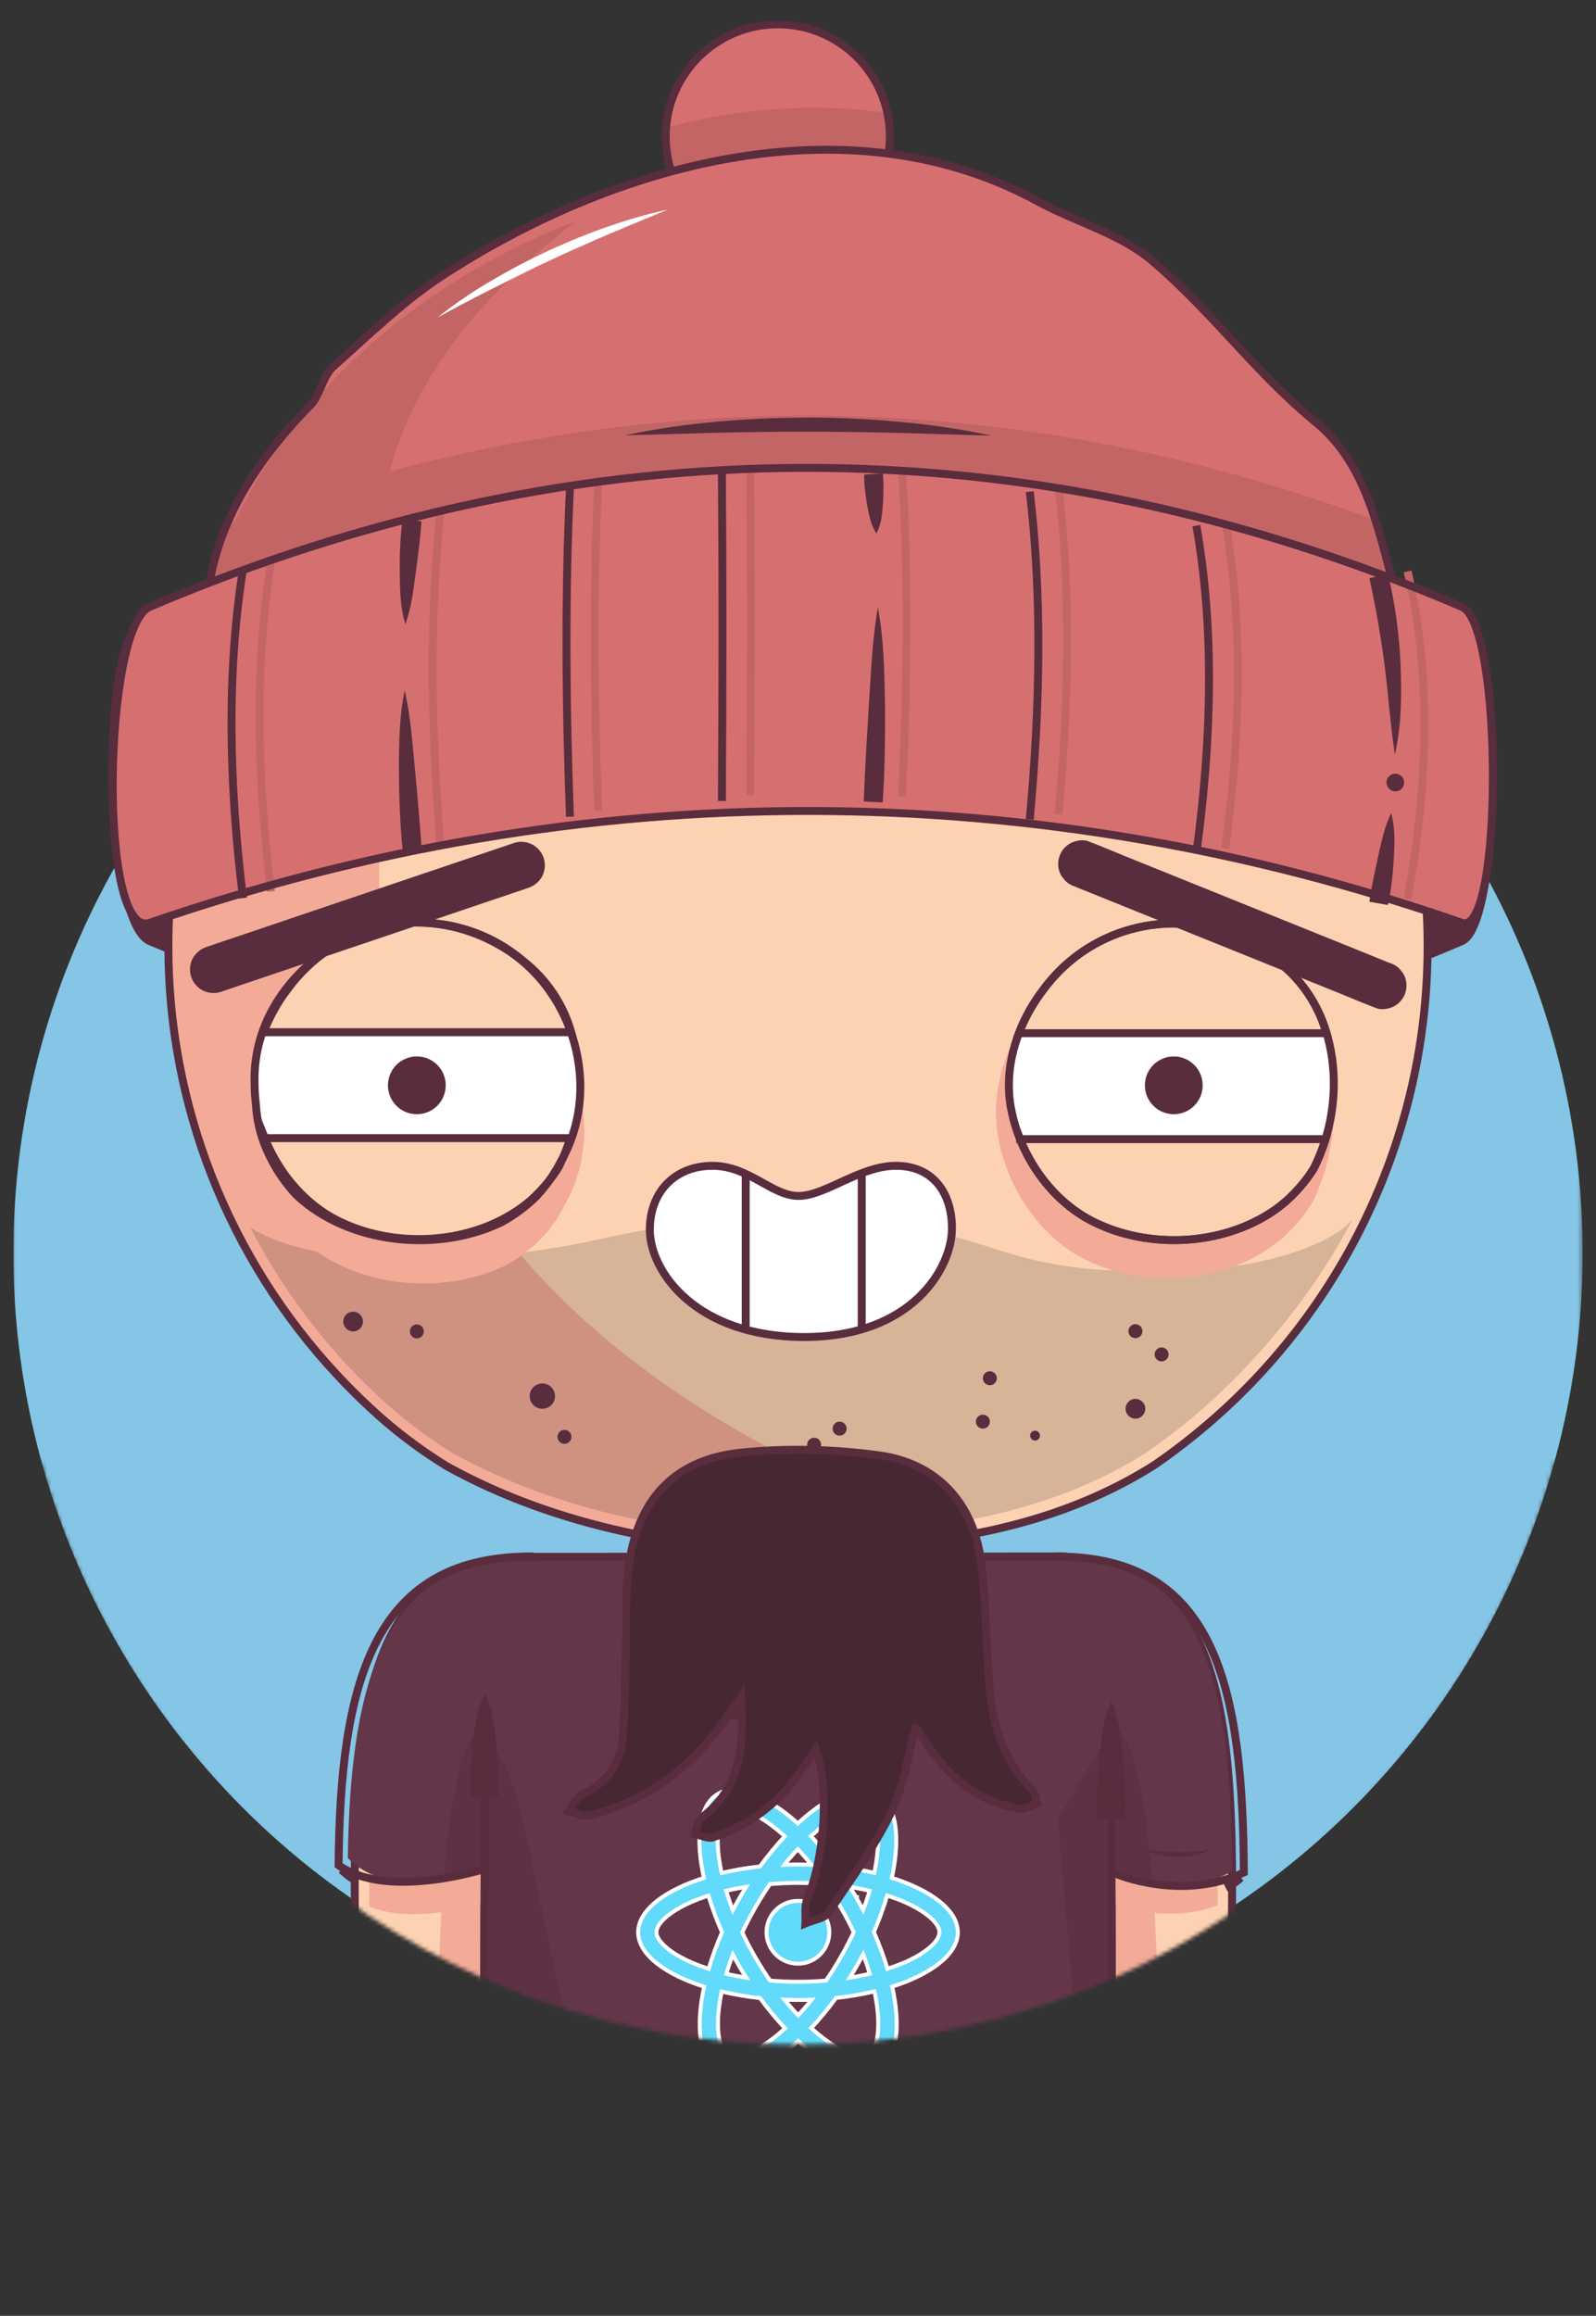 <?xml version="1.0" encoding="utf-8"?>
<!-- Generator: Adobe Illustrator 16.0.3, SVG Export Plug-In . SVG Version: 6.00 Build 0)  -->
<!DOCTYPE svg PUBLIC "-//W3C//DTD SVG 1.1//EN" "http://www.w3.org/Graphics/SVG/1.1/DTD/svg11.dtd">
<svg version="1.1" id="Capa_1" xmlns="http://www.w3.org/2000/svg" xmlns:xlink="http://www.w3.org/1999/xlink" x="0px" y="0px"
	 width="402.52px" height="583.938px" viewBox="96.381 185.427 402.52 583.938"
	 enable-background="new 96.381 185.427 402.52 583.938" xml:space="preserve">
<rect x="96.381" y="185.427" width="402.52" height="583.938" fill="#333333" stroke="none"/>
<g>
	<defs>
		<filter id="Adobe_OpacityMaskFilter" filterUnits="userSpaceOnUse" x="99.744" y="190.56" width="395.792" height="573.672">
			<feColorMatrix  type="matrix" values="1 0 0 0 0  0 1 0 0 0  0 0 1 0 0  0 0 0 1 0"/>
		</filter>
	</defs>
	<mask maskUnits="userSpaceOnUse" x="99.744" y="190.56" width="395.792" height="573.672" id="mask">
		<path fill="#FFFFFF" filter="url(#Adobe_OpacityMaskFilter)" d="M595.28,126.281H0v427.595h106.674
			c22.847,84.756,99.68,147.094,190.966,147.094s168.119-62.338,190.966-147.094H595.28V126.281z"/>
	</mask>
	<g mask="url(#mask)">
		<circle fill="#85C5E5" cx="297.64" cy="501.404" r="197.897"/>
		<g transform="scale(1)">
			<path fill="#592D3D" stroke="#592D3D" stroke-width="2" stroke-miterlimit="10" d="M134.147,422.73
				c109.186,46.402,220.932,47.064,330.939,0c10.436-4.464,10.376-83.261,0-79.653c-107.43,37.401-221.045,37.8-330.939,0
				C121.074,338.558,122.348,417.689,134.147,422.73z"/>
		</g>
		<path fill="#FDD2B2" d="M363.12,577.933c54.028,0,42.86,68.004,43.379,143.629H363.12V577.933z"/>
		<path fill="#F3AB98" d="M376.657,621.478l-13.537,22.697l6.774,77.387h18.906C389.259,614.25,376.657,621.478,376.657,621.478z"/>
		<path fill="#FDD2B2" d="M138.849,423.921c0-87.697,71.095-158.791,158.791-158.791s158.791,71.094,158.791,158.791
			c0.046,47.857-21.537,93.172-58.725,123.295c-3.258,2.65-6.619,5.168-10.084,7.555c-35.812,22.732-81.054,22.732-121.896,19.096
			c-3.964-0.596-7.917-1.346-11.84-2.209c-15.674-3.453-30.848-8.779-44.866-16.549c-3.465-2.135-6.824-4.439-10.078-6.916
			c-3.271-2.49-6.41-5.15-9.405-7.965c-2.834-2.631-5.57-5.365-8.209-8.203C153.98,502.675,138.796,464.037,138.849,423.921z"/>
		<path fill="#F3AB98" d="M160.493,503.974c0.417,0.715,0.827,1.43,1.256,2.131c0.256,0.43,0.524,0.846,0.792,1.275
			c0.393,0.637,0.786,1.273,1.19,1.898c0.286,0.453,0.596,0.893,0.869,1.334c0.393,0.594,0.786,1.189,1.19,1.785
			c0.304,0.453,0.596,0.904,0.929,1.357c0.393,0.596,0.786,1.143,1.19,1.715c0.321,0.457,0.655,0.91,0.982,1.369
			c0.327,0.457,0.798,1.102,1.19,1.648c0.394,0.547,0.685,0.91,1.03,1.363c0.345,0.453,0.815,1.072,1.232,1.607
			c0.416,0.535,0.708,0.898,1.065,1.346c0.356,0.445,0.839,1.047,1.262,1.564s0.732,0.887,1.102,1.328
			c0.369,0.439,0.856,1.023,1.291,1.529s0.757,0.875,1.138,1.311l1.321,1.488c0.387,0.434,0.779,0.857,1.19,1.285
			c0.512,0.559,1.03,1.113,1.548,1.66l0.721,0.762c0.768,0.799,1.541,1.596,2.327,2.383l0.154,0.16
			c0.769,0.762,1.548,1.518,2.328,2.268l0.94,0.893c0.565,0.531,1.131,1.061,1.702,1.584l0.69,0.631
			c0.596,0.561,1.244,1.107,1.869,1.654c1.945,1.695,3.93,3.32,5.953,4.877c3.25,2.475,6.609,4.781,10.078,6.916
			c14.019,7.738,29.169,13.096,44.866,16.549c3.923,0.863,7.876,1.607,11.84,2.209c25.062,2.232,51.79,3.084,76.958-1.834
			c-40.021-11.781-232.213-80.988-111.246-292.467l0,0c-1.619,0.744-3.214,1.512-4.798,2.31l-0.351,0.173
			c-0.727,0.363-1.453,0.738-2.173,1.119l-0.596,0.316c-2.238,1.19-4.452,2.423-6.625,3.708l-0.536,0.315
			c-0.69,0.411-1.375,0.828-2.06,1.25l-0.518,0.322c-2.128,1.329-4.221,2.705-6.28,4.125l-0.644,0.447
			c-0.648,0.452-1.285,0.905-1.923,1.363l-0.393,0.28c-1.298,0.949-2.579,1.909-3.846,2.881l-0.369,0.286
			c-0.595,0.464-1.19,0.94-1.785,1.423l-0.696,0.56c-0.596,0.482-1.191,0.964-1.786,1.458l0,0c-1.256,1.042-2.494,2.113-3.715,3.197
			l-0.679,0.595l-1.601,1.458l-0.774,0.702c-1.698,1.587-3.359,3.208-4.982,4.863l-0.821,0.839c-0.471,0.488-0.94,0.977-1.405,1.471
			c-0.273,0.292-0.548,0.595-0.815,0.881c-0.817,0.873-1.623,1.758-2.417,2.655c-0.268,0.304-0.541,0.595-0.81,0.917
			c-0.423,0.482-0.839,0.97-1.256,1.458l-0.898,1.065c-0.405,0.482-0.81,0.964-1.191,1.453c-0.321,0.393-0.643,0.792-0.958,1.19
			c-0.637,0.792-1.262,1.583-1.881,2.381c-0.321,0.417-0.643,0.833-0.959,1.256c-0.315,0.422-0.714,0.946-1.065,1.429
			c-0.351,0.482-0.637,0.863-0.946,1.297s-0.673,0.923-1,1.387c-0.563,0.793-1.119,1.597-1.667,2.411
			c-0.297,0.435-0.595,0.881-0.887,1.322s-0.654,0.988-0.977,1.488l-0.887,1.375l-1,1.613c-0.256,0.411-0.512,0.821-0.762,1.232
			c-0.53,0.869-1.042,1.744-1.554,2.62l-0.727,1.286c-0.321,0.565-0.643,1.137-0.958,1.708c-0.238,0.435-0.477,0.869-0.709,1.304
			c-0.381,0.708-0.756,1.422-1.131,2.137l-0.714,1.393c-0.381,0.762-0.763,1.518-1.138,2.286c-0.196,0.411-0.398,0.827-0.595,1.244
			c-0.31,0.648-0.596,1.304-0.911,1.958c-0.185,0.393-0.363,0.786-0.541,1.19c-0.441,0.98-0.871,1.972-1.292,2.976
			c-0.131,0.31-0.256,0.625-0.387,0.935c-0.316,0.756-0.626,1.512-0.929,2.274c-0.161,0.398-0.315,0.797-0.471,1.19
			c-0.298,0.75-0.596,1.506-0.863,2.262c-0.125,0.327-0.25,0.655-0.369,0.982c-0.373,1.044-0.74,2.087-1.101,3.131l-0.334,1.012
			c-0.262,0.794-0.518,1.587-0.768,2.381l-0.357,1.137c-0.279,0.917-0.554,1.833-0.815,2.756c-0.06,0.196-0.119,0.393-0.173,0.595
			c-0.31,1.095-0.607,2.195-0.893,3.298c-0.096,0.352-0.179,0.708-0.268,1.06c-0.209,0.828-0.411,1.655-0.596,2.488l-0.25,1.042
			c-0.256,1.131-0.506,2.262-0.738,3.399l-0.089,0.458c-0.203,1.012-0.401,2.024-0.596,3.036c-0.065,0.363-0.125,0.72-0.19,1.083
			c-0.154,0.887-0.304,1.786-0.44,2.679c-0.048,0.304-0.102,0.595-0.143,0.905c-0.179,1.161-0.34,2.328-0.494,3.5l-0.09,0.774
			c-0.119,0.946-0.226,1.899-0.327,2.851c-0.036,0.357-0.077,0.714-0.113,1.078c-0.095,1-0.185,2.006-0.268,3.012
			c0,0.208-0.036,0.411-0.048,0.595c-0.087,1.19-0.164,2.391-0.232,3.602c0,0.315,0,0.637-0.041,0.952
			c-0.04,0.937-0.075,1.871-0.107,2.804c0,0.352,0,0.703,0,1.054c0,1.22-0.048,2.446-0.048,3.673c0,0,0,0.041,0,0.061
			c0,1.32,0,2.631,0.048,3.939c0,0.453,0.036,0.904,0.048,1.357c0.029,0.875,0.06,1.75,0.101,2.625c0,0.529,0.065,1.055,0.096,1.584
			c0.048,0.791,0.089,1.584,0.148,2.381c0.042,0.596,0.096,1.125,0.144,1.686c0.065,0.75,0.125,1.5,0.202,2.244
			c0.054,0.594,0.125,1.154,0.185,1.732c0.083,0.719,0.16,1.445,0.25,2.166c0.071,0.596,0.154,1.191,0.232,1.756
			c0.095,0.703,0.19,1.41,0.297,2.113c0.09,0.596,0.185,1.191,0.28,1.785c0.107,0.691,0.22,1.389,0.339,2.078
			c0.107,0.596,0.215,1.191,0.328,1.785c0.125,0.686,0.256,1.369,0.387,2.049c0.131,0.678,0.244,1.191,0.369,1.785
			c0.143,0.68,0.285,1.352,0.44,2.025c0.154,0.672,0.262,1.189,0.404,1.744c0.155,0.672,0.322,1.338,0.488,2
			c0.167,0.66,0.292,1.16,0.44,1.732c0.179,0.666,0.357,1.326,0.542,1.988c0.154,0.594,0.315,1.143,0.482,1.707
			c0.19,0.662,0.387,1.316,0.595,1.971c0.209,0.654,0.346,1.125,0.524,1.691c0.179,0.564,0.416,1.303,0.631,1.951
			c0.214,0.65,0.369,1.113,0.56,1.668c0.227,0.648,0.452,1.297,0.685,1.945c0.196,0.543,0.387,1.09,0.595,1.633l0.738,1.945
			c0.209,0.529,0.411,1.066,0.596,1.596c0.262,0.648,0.529,1.303,0.798,1.953c0.214,0.512,0.422,1.029,0.643,1.541
			c0.28,0.666,0.596,1.322,0.863,1.982c0.22,0.488,0.435,0.982,0.654,1.471c0.31,0.689,0.638,1.369,0.953,2.047l0.643,1.369
			c0.363,0.75,0.738,1.488,1.113,2.232c0.19,0.375,0.369,0.756,0.565,1.131c1.143,2.227,2.334,4.424,3.571,6.59
			C160.059,503.248,160.28,503.611,160.493,503.974z"/>
		<path fill="none" stroke="#592D3D" stroke-width="2" stroke-miterlimit="10" d="M138.849,423.921
			c0-87.697,71.095-158.791,158.791-158.791s158.791,71.094,158.791,158.791c0.046,47.857-21.537,93.172-58.725,123.295
			c-3.258,2.65-6.619,5.168-10.084,7.555c-35.812,22.732-81.054,22.732-121.896,19.096c-3.964-0.596-7.917-1.346-11.84-2.209
			c-15.674-3.453-30.848-8.779-44.866-16.549c-3.465-2.135-6.824-4.439-10.078-6.916c-3.271-2.49-6.41-5.15-9.405-7.965
			c-2.834-2.631-5.57-5.365-8.209-8.203C153.98,502.675,138.796,464.037,138.849,423.921z"/>
		<path fill="#FDD2B2" d="M229.85,577.933c-54.034,0-42.86,68.004-43.378,143.629h43.378V577.933z"/>
		<path fill="#F3AB98" d="M218.605,621.478l13.555,22.697l-6.78,77.387H206.49C206.009,614.25,218.605,621.478,218.605,621.478z"/>
		<path fill="#FDD2B2" d="M368.758,763.232H226.522c-4.363-0.004-7.899-3.543-7.899-7.906V585.837c0-4.363,3.536-7.902,7.899-7.904
			h138.837c7.793,0,11.311,4.559,11.311,11.834v165.535c0.014,4.365-3.516,7.916-7.881,7.93
			C368.778,763.232,368.768,763.232,368.758,763.232z"/>
		<path fill="#F3AB98" d="M374.461,582.634c-0.594-0.729-1.096-1.529-1.494-2.381c-1.43-1.119-3.131-1.84-4.93-2.09
			c-0.886-0.137-1.781-0.203-2.679-0.201H226.522c-4.352,0.004-7.883,3.523-7.899,7.875c17.264,6.203,49.581,9.668,79.018,9.668
			C335.178,595.505,359.776,589.939,374.461,582.634z"/>
		<path fill="none" stroke="#592D3D" stroke-width="2" stroke-linecap="square" stroke-miterlimit="10" d="M363.12,577.933
			c54.028,0,42.86,68.004,43.379,143.629h-29.842"/>
		<path fill="none" stroke="#592D3D" stroke-width="2" stroke-linecap="square" stroke-miterlimit="10" d="M229.85,577.933
			c-54.034,0-42.86,68.004-43.378,143.629h29.806"/>
		<path fill="none" stroke="#592D3D" stroke-width="2" stroke-miterlimit="10" d="M226.522,577.992l138.837-0.059"/>
		<path fill="#F3AB98" d="M226.522,763.232h69.422c-64.975,0-60.069-137.617-77.321-137.617v129.688
			c-0.013,4.365,3.516,7.916,7.882,7.93C226.51,763.232,226.516,763.232,226.522,763.232z"/>
		<path fill="#592D3D" d="M215.051,638.728c-0.113-2.184-0.065-4.369,0.029-6.547c0.096-2.18,0.28-4.377,0.513-6.549
			c0.119-1.096,0.237-2.186,0.387-3.279c0.148-1.096,0.292-2.186,0.506-3.281c0.422-2.266,1.141-4.469,2.137-6.547
			c0.997,2.078,1.715,4.281,2.138,6.547c0.214,1.096,0.369,2.186,0.506,3.281c0.137,1.094,0.268,2.184,0.387,3.279
			c0.227,2.184,0.405,4.369,0.506,6.549c0.102,2.178,0.149,4.369,0.036,6.547H215.051z"/>
		<path fill="none" stroke="#592D3D" stroke-width="2" stroke-miterlimit="10" d="M376.657,644.175v4.762
			c0.154,20.24,0.154,41.074,0,61.166c0,1.707,0,3.404,0,5.078v40.127c0.01,4.365-3.521,7.914-7.888,7.924c-0.004,0-0.008,0-0.012,0
			H226.522c-4.363-0.004-7.899-3.543-7.899-7.906v-34.645c0-1.494,0-3.02,0-4.555c-0.148-20.758-0.148-41.592,0-62.684v-14.715"/>
		<path fill="#592D3D" d="M373.086,644.175c-0.113-2.482-0.06-4.971,0.035-7.459c0.096-2.488,0.28-4.971,0.506-7.459
			c0.119-1.244,0.244-2.488,0.387-3.732c0.144-1.244,0.292-2.482,0.507-3.727c0.414-2.563,1.132-5.066,2.137-7.459
			c1.005,2.393,1.723,4.896,2.137,7.459c0.215,1.244,0.369,2.488,0.506,3.727c0.138,1.238,0.269,2.488,0.388,3.732
			c0.226,2.488,0.41,4.971,0.506,7.459c0.095,2.488,0.148,4.977,0.035,7.459H373.086z"/>
		<path fill="#592D3D" d="M339.714,627.775c0.131-5.625,7.274-8.006,10.847-4.434c2.44,2.49,2.399,6.49-0.093,8.932
			s-6.491,2.398-8.933-0.092C340.365,631.013,339.709,629.427,339.714,627.775z"/>
		<path fill="#592D3D" d="M242.94,627.597c-0.125-4.852,5.232-7.232,8.805-5.447c4.762,1.785,4.762,8.334,0,11.311
			c-2.382,1.189-4.763,0-6.995-1.477C243.587,630.82,242.936,629.242,242.94,627.597z"/>
		<path fill="#F3AB98" d="M297.64,621.417c0.426,1.123,0.726,2.289,0.893,3.477c0.178,1.15,0.275,2.313,0.292,3.477l0.179,6.959
			c0.054,2.314,0.125,4.637,0.148,6.959l0.102,6.947c0.137,9.268,0.131,18.549,0.167,27.822c0.035,9.275,0.106,18.549,0,27.824
			c-0.054,4.637-0.179,9.273-0.315,13.912c-0.06,2.314-0.173,4.637-0.399,6.951c-0.202,2.34-0.555,4.664-1.054,6.959
			c-0.499-2.295-0.851-4.619-1.053-6.959c-0.227-2.314-0.34-4.637-0.399-6.951c-0.137-4.639-0.262-9.275-0.315-13.912
			c-0.119-9.275,0-18.549,0-27.824c0-9.273,0-18.543,0.107-27.816l0.101-6.965l0.197-6.953l0.196-6.953
			c0.021-1.164,0.121-2.326,0.297-3.477C296.939,623.707,297.227,622.541,297.64,621.417z"/>
		<path fill="#F3AB98" d="M253.125,651.914c0.883-0.42,1.817-0.719,2.78-0.893c0.919-0.172,1.851-0.271,2.785-0.297l5.566-0.197
			l11.132-0.244c7.417-0.113,14.828-0.143,22.251-0.16s14.841-0.096,22.258,0c3.708,0.053,7.417,0.178,11.132,0.314
			c1.851,0.066,3.708,0.18,5.56,0.398c1.88,0.209,3.741,0.564,5.565,1.061c-1.823,0.5-3.685,0.852-5.565,1.053
			c-1.852,0.227-3.709,0.34-5.56,0.4c-3.715,0.137-7.424,0.256-11.132,0.309c-7.417,0.113-14.835,0-22.258,0s-14.84,0-22.264-0.09
			c-3.708-0.035-7.417-0.154-11.119-0.297l-5.566-0.203c-0.933-0.023-1.862-0.123-2.779-0.297
			C254.948,652.611,254.012,652.322,253.125,651.914z"/>
		<path fill="#F3AB98" d="M263.358,670.593c0.703-0.334,1.454-0.559,2.227-0.66c0.714-0.102,1.436-0.131,2.155-0.09
			c1.423,0.061,2.845,0.096,4.268,0.125c2.846,0.066,5.691,0.09,8.536,0.102c5.733,0,11.364,0.047,17.121-0.125
			c5.756-0.172,11.465-0.256,17.191-0.232c2.863,0,5.727,0.078,8.584,0.143c1.438,0.02,2.875,0.113,4.304,0.281
			c1.469,0.162,2.918,0.467,4.327,0.91c-1.376,0.541-2.805,0.939-4.262,1.189c-1.419,0.256-2.853,0.428-4.292,0.514
			c-2.869,0.207-5.738,0.387-8.602,0.486c-5.739,0.215-11.472,0.191-17.191,0.27c-2.863,0-5.721,0.131-8.62,0.059
			c-2.899-0.07-5.769-0.078-8.644-0.184c-2.875-0.107-5.762-0.346-8.632-0.645c-1.44-0.16-2.869-0.338-4.304-0.535
			c-0.725-0.088-1.437-0.256-2.125-0.5C264.661,671.451,263.971,671.076,263.358,670.593z"/>
		<path fill="#F3AB98" d="M261.286,691.72c0.706-0.416,1.474-0.717,2.274-0.893c0.746-0.174,1.508-0.271,2.273-0.293l4.542-0.189
			c3.03-0.107,6.066-0.197,9.096-0.244c6.061-0.09,12.12-0.09,18.168-0.09s12.12-0.102,18.18,0c3.03,0.055,6.061,0.18,9.09,0.316
			c1.521,0.051,3.036,0.182,4.542,0.393c1.551,0.213,3.078,0.574,4.561,1.078c-1.478,0.494-2.998,0.846-4.542,1.053
			c-1.508,0.215-3.026,0.35-4.549,0.398c-3.029,0.137-6.06,0.262-9.09,0.316c-6.06,0.119-12.126,0.035-18.186,0
			s-12.119-0.035-18.18-0.148c-3.03-0.061-6.065-0.168-9.096-0.293l-4.542-0.219c-0.766-0.023-1.528-0.123-2.274-0.299
			C262.756,692.435,261.99,692.134,261.286,691.72z"/>
		<path fill="#F3AB98" d="M403.481,665.814c0.125-22.092-0.721-41.711-4.602-56.783c-5.994-15.098-16.775-24.098-35.759-24.098
			l13.566,80.076C376.687,665.009,390.093,671.105,403.481,665.814z"/>
		<path fill="none" stroke="#592D3D" stroke-width="2" stroke-linecap="square" stroke-miterlimit="10" d="M408.606,659.527
			c-0.679,0.563-1.418,1.047-2.202,1.447"/>
		<path fill="#F3AB98" d="M194.127,608.386c-4.066,15.223-4.763,35.199-4.607,57.742c11.846,5.084,30.014-1.279,30.014-1.279
			l10.316-78.721C211.473,586.111,200.52,594.386,194.127,608.386z"/>
		<path fill="#633749" d="M365.359,577.933h-32.27v0.059c0.001,2.68-0.287,5.352-0.857,7.971c-0.277,1.273-0.623,2.531-1.036,3.768
			c-1.316,3.693-3.339,7.098-5.952,10.02c-0.835,0.936-1.729,1.818-2.679,2.637c-14.983,10.834-38.795,11.43-53.266-0.346
			c-1.56-1.361-2.978-2.877-4.232-4.523c-2.606-3.422-4.453-7.361-5.417-11.555c-0.282-1.295-0.495-2.605-0.638-3.922
			c-0.148-1.346-0.222-2.695-0.22-4.049v-0.059h-32.271c-4.363,0.002-7.899,3.541-7.899,7.904v169.465
			c-0.013,4.365,3.516,7.916,7.882,7.93c0.006,0,0.012,0,0.018,0h142.236c4.363-0.004,7.899-3.543,7.899-7.906V589.767
			C376.657,582.492,373.152,577.933,365.359,577.933z"/>
		<path fill="#633749" d="M363.12,577.933c37.824,0,43.694,33.334,43.991,79.273c-11.072,6.916-29.115,0.779-29.115,0.779
			L363.12,577.933z"/>
		<path fill="#5E3244" d="M376.657,621.478l-13.537,22.697l6.774,77.387h6.911v-62.893l10.287,1.721
			C383.717,617.429,376.657,621.478,376.657,621.478z"/>
		<path fill="#633749" d="M229.85,577.933c-36.776,0-45.141,32.025-45.747,75.992c11.31,11.822,34.525,2.727,34.525,2.727
			L229.85,577.933z"/>
		<path fill="#5E3244" d="M218.605,621.478v35.197l-10.305,2.566C211.676,617.501,218.605,621.478,218.605,621.478z"/>
		<path fill="none" stroke="#592D3D" stroke-width="2" stroke-linecap="square" stroke-miterlimit="10" d="M363.12,577.933
			c40.128,0,46.7,33.508,46.968,79.637c-15.596,7.398-32.092,0.416-32.092,0.416"/>
		<path fill="none" stroke="#592D3D" stroke-width="2" stroke-linecap="square" stroke-miterlimit="10" d="M229.85,577.933
			c-39.759,0-47.67,32.561-48.075,77.814c12.287,8.799,36.824,0.928,36.824,0.928"/>
		<path fill="#5E3244" d="M226.522,763.232h69.422c-64.975,0-60.069-137.617-77.321-137.617v129.688
			c-0.013,4.365,3.516,7.916,7.882,7.93C226.51,763.232,226.516,763.232,226.522,763.232z"/>
		<path fill="#592D3D" d="M215.051,638.728c-0.113-2.184-0.065-4.369,0.029-6.547c0.096-2.18,0.28-4.377,0.513-6.549
			c0.119-1.096,0.237-2.186,0.387-3.279c0.148-1.096,0.292-2.186,0.506-3.281c0.422-2.266,1.141-4.469,2.137-6.547
			c0.997,2.078,1.714,4.279,2.132,6.547c0.22,1.096,0.375,2.186,0.512,3.281c0.137,1.094,0.268,2.184,0.387,3.279
			c0.227,2.184,0.404,4.369,0.506,6.549c0.102,2.178,0.149,4.369,0.036,6.547H215.051z"/>
		<path fill="none" stroke="#592D3D" stroke-width="2" stroke-miterlimit="10" d="M376.657,644.175v4.762
			c0.154,20.24,0.154,41.074,0,61.166c0,1.707,0,3.404,0,5.078v40.127c0.01,4.365-3.521,7.914-7.888,7.924c-0.004,0-0.008,0-0.012,0
			H226.522c-4.363-0.004-7.899-3.543-7.899-7.906v-34.645c0-1.494,0-3.02,0-4.555c-0.148-20.758-0.148-41.592,0-62.684v-14.715"/>
		<path fill="#592D3D" d="M373.086,644.175c-0.113-2.482-0.06-4.971,0.035-7.459c0.096-2.488,0.28-4.971,0.506-7.459
			c0.119-1.244,0.244-2.488,0.387-3.732c0.144-1.244,0.292-2.482,0.513-3.727c0.409-2.563,1.125-5.066,2.131-7.459
			c1.005,2.393,1.723,4.896,2.137,7.459c0.215,1.244,0.369,2.488,0.506,3.727c0.138,1.238,0.269,2.488,0.388,3.732
			c0.226,2.488,0.41,4.971,0.506,7.459c0.095,2.488,0.148,4.977,0.035,7.459H373.086z"/>
		<path fill="none" stroke="#592D3D" stroke-width="2" stroke-miterlimit="10" d="M226.522,577.992l138.837-0.059"/>
		<path fill="none" stroke="#592D3D" stroke-width="2" stroke-miterlimit="10" d="M333.089,577.992
			c0.001,2.68-0.287,5.352-0.857,7.971c-0.277,1.273-0.623,2.531-1.036,3.768c-1.316,3.693-3.339,7.098-5.952,10.02
			c-0.835,0.938-1.729,1.818-2.679,2.637c-14.983,10.834-38.795,11.43-53.266-0.346c-1.56-1.361-2.978-2.877-4.232-4.523
			c-2.606-3.422-4.453-7.361-5.417-11.555c-0.282-1.295-0.495-2.605-0.638-3.922c-0.148-1.346-0.222-2.695-0.22-4.049"/>
		<path fill="#592D3D" d="M299.664,619.406c-3.602,0.725-7.285,0.945-10.947,0.654c-3.695-0.26-7.339-1.012-10.834-2.238
			c-3.517-1.205-6.829-2.939-9.822-5.143l-1.107-0.84c-0.363-0.285-0.714-0.596-1.065-0.904c-0.707-0.602-1.37-1.256-1.982-1.953
			c-1.222-1.373-2.296-2.871-3.202-4.471c1.273,1.277,2.612,2.488,4.012,3.625c0.346,0.287,0.696,0.566,1.042,0.834
			c0.345,0.268,0.732,0.488,1.095,0.738c0.363,0.25,0.727,0.5,1.102,0.732l1.137,0.689c3.037,1.801,6.248,3.287,9.584,4.441
			c3.343,1.17,6.778,2.055,10.269,2.648C292.493,618.802,296.073,619.197,299.664,619.406z"/>
		<path fill="none" stroke="#592D3D" stroke-width="2" stroke-linecap="square" stroke-miterlimit="10" d="M183.245,657.57
			c0.677,0.617,1.41,1.168,2.19,1.648"/>
		<path fill="#592D3D" d="M401.635,651.73c-1.238,0.74-2.603,1.248-4.023,1.5c-1.412,0.277-2.848,0.406-4.286,0.387
			c-1.437-0.029-2.866-0.186-4.274-0.471c-0.702-0.125-1.387-0.334-2.077-0.518c-0.69-0.186-1.352-0.459-2.007-0.738
			c0.721,0,1.417,0.107,2.12,0.166l2.095,0.174c0.696,0,1.388,0.119,2.084,0.125s1.381,0.064,2.071,0.07
			c1.389,0.023,2.778-0.014,4.167-0.113C398.893,652.216,400.274,652.021,401.635,651.73z"/>
		<path stroke="#FFFFFF" stroke-width="2" d="M337.452,672.648c0-5.275-6.607-10.275-16.733-13.377
			c2.34-10.322,1.298-18.531-3.28-21.162c-1.067-0.707-2.343-1.035-3.619-0.928c-4.763,0.076-10.305,3.184-16.209,8.703
			c-5.923-5.488-12.472-8.734-16.216-8.639c-1.881,0.055-2.602,0.311-3.667,0.93c-4.565,2.625-5.584,10.822-3.232,21.113
			c-10.119,3.113-16.668,8.102-16.668,13.359c0,5.256,6.608,10.273,16.733,13.375c-2.339,10.322-1.298,18.531,3.28,21.162
			c1.112,0.627,2.373,0.941,3.649,0.912c4.464,0,10.304-3.186,16.215-8.703c5.905,5.488,11.751,8.637,16.216,8.637
			c1.281,0.027,2.547-0.287,3.667-0.91c4.56-2.631,5.583-10.828,3.226-21.115C330.88,682.904,337.452,677.904,337.452,672.648z
			 M313.808,640.806L313.808,640.806c0.641-0.02,1.276,0.127,1.845,0.422c2.209,1.268,3.167,6.09,2.423,12.287
			c-0.178,1.523-0.47,3.131-0.827,4.762c-3.394-0.822-6.838-1.418-10.311-1.785c-2.066-2.852-4.321-5.563-6.75-8.113
			C305.474,643.503,310.433,640.812,313.808,640.806L313.808,640.806z M283.258,680.958c0.762,1.297,1.542,2.563,2.34,3.797
			c-2.304-0.34-4.53-0.762-6.655-1.279c0.595-2.096,1.345-4.256,2.19-6.412C281.8,678.363,282.496,679.66,283.258,680.958
			L283.258,680.958z M278.895,661.82c2.125-0.5,4.363-0.941,6.685-1.281c-0.791,1.25-1.589,2.531-2.333,3.846
			c-0.744,1.316-1.446,2.596-2.113,3.895C280.28,666.164,279.532,664.007,278.895,661.82L278.895,661.82z M283.032,672.695
			c1.006-2.172,2.143-4.352,3.363-6.477c1.22-2.125,2.56-4.268,3.91-6.197c2.417-0.213,4.87-0.326,7.334-0.326
			c2.465,0,4.899,0.113,7.304,0.309c1.346,1.93,2.661,3.994,3.93,6.168c1.268,2.172,2.381,4.285,3.375,6.459
			c-1.024,2.178-2.144,4.352-3.363,6.477c-1.221,2.125-2.56,4.268-3.911,6.201c-2.417,0.209-4.869,0.322-7.334,0.322
			c-2.464,0-4.899-0.113-7.304-0.309c-1.346-1.93-2.661-3.988-3.929-6.168C285.139,676.976,284.056,674.869,283.032,672.695
			L283.032,672.695z M312.022,680.91c0.744-1.297,1.44-2.613,2.107-3.91c0.854,2.115,1.601,4.273,2.238,6.465
			c-2.125,0.518-4.363,0.957-6.685,1.297C310.48,683.505,311.272,682.226,312.022,680.91L312.022,680.91z M312.022,664.337
			c-0.744-1.297-1.542-2.566-2.339-3.799c2.31,0.338,4.527,0.766,6.655,1.281c-0.596,2.096-1.346,4.256-2.191,6.41
			c-0.685-1.297-1.381-2.596-2.143-3.893H312.022z M302.105,656.169c-1.465-0.059-2.977-0.113-4.465-0.113s-3.036,0.037-4.512,0.113
			c1.393-1.809,2.883-3.543,4.464-5.189C299.183,652.632,300.689,654.365,302.105,656.169z M279.526,641.289
			c0.574-0.307,1.22-0.453,1.869-0.424l0,0c3.357,0,8.334,2.68,13.632,7.566c-2.416,2.543-4.655,5.248-6.702,8.096
			c-3.478,0.359-6.927,0.957-10.322,1.787c-0.375-1.619-0.649-3.197-0.846-4.703c-0.762-6.203,0.179-11.025,2.369-12.305V641.289z
			 M275.436,682.5c-1.606-0.506-3.131-1.061-4.542-1.654c-5.75-2.453-9.465-5.668-9.465-8.215c0-2.549,3.715-5.781,9.465-8.215
			c1.394-0.596,2.917-1.139,4.495-1.639c0.991,3.373,2.211,6.674,3.648,9.883c-1.421,3.201-2.624,6.494-3.602,9.857V682.5z
			 M281.46,704.47c-0.638,0.012-1.268-0.139-1.833-0.434c-2.209-1.268-3.167-6.09-2.423-12.287c0.179-1.529,0.47-3.131,0.827-4.762
			c3.394,0.824,6.838,1.422,10.311,1.785c2.065,2.855,4.32,5.568,6.75,8.121c-5.292,4.904-10.257,7.596-13.632,7.596V704.47z
			 M297.67,694.298c-1.591-1.656-3.097-3.391-4.513-5.197c1.465,0.064,2.977,0.113,4.465,0.113s3.036-0.029,4.512-0.113
			c-1.393,1.818-2.883,3.559-4.464,5.215V694.298z M315.754,703.97c-0.573,0.307-1.22,0.453-1.869,0.424
			c-3.357,0-8.334-2.68-13.632-7.566c2.416-2.543,4.655-5.248,6.703-8.096c3.478-0.359,6.926-0.957,10.322-1.785
			c0.365,1.557,0.647,3.133,0.845,4.721c0.762,6.221-0.179,11.035-2.369,12.322V703.97z M324.374,680.845
			c-1.399,0.594-2.923,1.131-4.501,1.637c-0.992-3.375-2.212-6.678-3.648-9.889c1.412-3.193,2.605-6.479,3.571-9.834
			c1.607,0.506,3.131,1.055,4.56,1.656c5.751,2.451,9.465,5.666,9.465,8.215c0,2.547-3.702,5.797-9.446,8.232V680.845z"/>
		<circle stroke="#FFFFFF" stroke-width="2" cx="297.622" cy="672.647" r="7.417"/>
		<path fill="#61DAFB" d="M337.452,672.648c0-5.275-6.607-10.275-16.733-13.377c2.34-10.322,1.298-18.531-3.28-21.162
			c-1.067-0.707-2.343-1.035-3.619-0.928c-4.763,0.076-10.305,3.184-16.209,8.703c-5.923-5.488-12.472-8.734-16.216-8.639
			c-1.881,0.055-2.602,0.311-3.667,0.93c-4.565,2.625-5.584,10.822-3.232,21.113c-10.119,3.113-16.668,8.102-16.668,13.359
			c0,5.256,6.608,10.273,16.733,13.375c-2.339,10.322-1.298,18.531,3.28,21.162c1.112,0.627,2.373,0.941,3.649,0.912
			c4.464,0,10.304-3.186,16.215-8.703c5.905,5.488,11.751,8.637,16.216,8.637c1.281,0.027,2.547-0.287,3.667-0.91
			c4.56-2.631,5.583-10.828,3.226-21.115C330.88,682.904,337.452,677.904,337.452,672.648z M313.808,640.806L313.808,640.806
			c0.641-0.02,1.276,0.127,1.845,0.422c2.209,1.268,3.167,6.09,2.423,12.287c-0.178,1.523-0.47,3.131-0.827,4.762
			c-3.394-0.822-6.838-1.418-10.311-1.785c-2.066-2.852-4.321-5.563-6.75-8.113C305.474,643.503,310.433,640.812,313.808,640.806
			L313.808,640.806z M283.258,680.958c0.762,1.297,1.542,2.563,2.34,3.797c-2.304-0.34-4.53-0.762-6.655-1.279
			c0.595-2.096,1.345-4.256,2.19-6.412C281.8,678.363,282.496,679.66,283.258,680.958L283.258,680.958z M278.895,661.82
			c2.125-0.5,4.363-0.941,6.685-1.281c-0.791,1.25-1.589,2.531-2.333,3.846c-0.744,1.316-1.446,2.596-2.113,3.895
			C280.28,666.164,279.532,664.007,278.895,661.82L278.895,661.82z M283.032,672.695c1.006-2.172,2.143-4.352,3.363-6.477
			c1.22-2.125,2.56-4.268,3.91-6.197c2.417-0.213,4.87-0.326,7.334-0.326c2.465,0,4.899,0.113,7.304,0.309
			c1.346,1.93,2.661,3.994,3.93,6.168c1.268,2.172,2.381,4.285,3.375,6.459c-1.024,2.178-2.144,4.352-3.363,6.477
			c-1.221,2.125-2.56,4.268-3.911,6.201c-2.417,0.209-4.869,0.322-7.334,0.322c-2.464,0-4.899-0.113-7.304-0.309
			c-1.346-1.93-2.661-3.988-3.929-6.168C285.139,676.976,284.056,674.869,283.032,672.695L283.032,672.695z M312.022,680.91
			c0.744-1.297,1.44-2.613,2.107-3.91c0.854,2.115,1.601,4.273,2.238,6.465c-2.125,0.518-4.363,0.957-6.685,1.297
			C310.48,683.505,311.272,682.226,312.022,680.91L312.022,680.91z M312.022,664.337c-0.744-1.297-1.542-2.566-2.339-3.799
			c2.31,0.338,4.527,0.766,6.655,1.281c-0.596,2.096-1.346,4.256-2.191,6.41c-0.685-1.297-1.381-2.596-2.143-3.893H312.022z
			 M302.105,656.169c-1.465-0.059-2.977-0.113-4.465-0.113s-3.036,0.037-4.512,0.113c1.393-1.809,2.883-3.543,4.464-5.189
			C299.183,652.632,300.689,654.365,302.105,656.169z M279.526,641.289c0.574-0.307,1.22-0.453,1.869-0.424l0,0
			c3.357,0,8.334,2.68,13.632,7.566c-2.416,2.543-4.655,5.248-6.702,8.096c-3.478,0.359-6.927,0.957-10.322,1.787
			c-0.375-1.619-0.649-3.197-0.846-4.703c-0.762-6.203,0.179-11.025,2.369-12.305V641.289z M275.436,682.5
			c-1.606-0.506-3.131-1.061-4.542-1.654c-5.75-2.453-9.465-5.668-9.465-8.215c0-2.549,3.715-5.781,9.465-8.215
			c1.394-0.596,2.917-1.139,4.495-1.639c0.991,3.373,2.211,6.674,3.648,9.883c-1.421,3.201-2.624,6.494-3.602,9.857V682.5z
			 M281.46,704.47c-0.638,0.012-1.268-0.139-1.833-0.434c-2.209-1.268-3.167-6.09-2.423-12.287c0.179-1.529,0.47-3.131,0.827-4.762
			c3.394,0.824,6.838,1.422,10.311,1.785c2.065,2.855,4.32,5.568,6.75,8.121c-5.292,4.904-10.257,7.596-13.632,7.596V704.47z
			 M297.67,694.298c-1.591-1.656-3.097-3.391-4.513-5.197c1.465,0.064,2.977,0.113,4.465,0.113s3.036-0.029,4.512-0.113
			c-1.393,1.818-2.883,3.559-4.464,5.215V694.298z M315.754,703.97c-0.573,0.307-1.22,0.453-1.869,0.424
			c-3.357,0-8.334-2.68-13.632-7.566c2.416-2.543,4.655-5.248,6.703-8.096c3.478-0.359,6.926-0.957,10.322-1.785
			c0.365,1.557,0.647,3.133,0.845,4.721c0.762,6.221-0.179,11.035-2.369,12.322V703.97z M324.374,680.845
			c-1.399,0.594-2.923,1.131-4.501,1.637c-0.992-3.375-2.212-6.678-3.648-9.889c1.412-3.193,2.605-6.479,3.571-9.834
			c1.607,0.506,3.131,1.055,4.56,1.656c5.751,2.451,9.465,5.666,9.465,8.215c0,2.547-3.702,5.797-9.446,8.232V680.845z"/>
		<circle fill="#61DAFB" cx="297.622" cy="672.647" r="7.417"/>
		<path opacity="0.15" enable-background="new    " d="M395.295,544.359c16.853-13.691,32.39-32.574,42.075-51.254
			c-0.036-0.059-2.078,2.012-2.113,1.953c-0.036-0.061-12.543,11.18-48.527,11.012c-45.42-0.184-36.038-12.906-90.786-12.906
			c-48.468,0-40.771,7.078-86.405,9.615c-36.961,2.053-49.777-7.738-49.777-7.738l-0.119,0.195
			c6.467,12.453,14.588,23.973,24.145,34.246c2.572,2.77,5.274,5.465,8.024,8.025c2.91,2.736,5.96,5.318,9.138,7.738
			c3.084,2.352,6.352,4.596,9.721,6.674c12.924,7.143,27.669,12.584,43.831,16.148c3.863,0.852,7.738,1.572,11.495,2.145
			c39.175,3.482,83.981,3.988,119.496-18.525C388.843,549.394,392.141,546.923,395.295,544.359z"/>
		<circle fill="#592D3D" cx="185.436" cy="518.654" r="2.488"/>
		<circle fill="#592D3D" cx="201.508" cy="521.142" r="1.762"/>
		<circle fill="#592D3D" cx="238.738" cy="547.728" r="1.762"/>
		<circle fill="#592D3D" cx="301.705" cy="549.71" r="1.762"/>
		<circle fill="#592D3D" cx="308.135" cy="545.656" r="1.762"/>
		<circle fill="#592D3D" cx="344.268" cy="543.894" r="1.762"/>
		<circle fill="#592D3D" cx="346.031" cy="532.947" r="1.762"/>
		<circle fill="#592D3D" cx="233.165" cy="537.454" r="3.196"/>
		<circle fill="#592D3D" cx="357.43" cy="547.412" r="1.244"/>
		<circle fill="#592D3D" cx="382.741" cy="540.644" r="2.488"/>
		<circle fill="#592D3D" cx="275.353" cy="557.289" r="2.488"/>
		<circle fill="#592D3D" cx="382.741" cy="521.083" r="1.762"/>
		<circle fill="#592D3D" cx="389.343" cy="526.941" r="1.762"/>
		<path fill="#F3AB98" d="M161.559,469.652c-0.595-16.883,10.715-31.17,25.764-37.838c1.58-0.646,3.203-1.184,4.857-1.605
			c8.34-2.072,17.116-1.516,25.127,1.594c1.831,0.703,3.611,1.529,5.328,2.477c17.578,9.453,25.472,31.699,18.668,49.684
			c-0.689,1.813-1.521,3.568-2.488,5.25c-2.374,4.945-5.96,9.211-10.424,12.398c-1.489,1.096-3.05,2.092-4.673,2.977
			c-16.299,7.738-38.324,5.357-51.462-6.785c-1.314-1.396-2.529-2.883-3.637-4.447c-1.264-1.787-2.373-3.68-3.316-5.654
			c-1.996-4.043-3.148-8.447-3.387-12.947C161.7,473.06,161.581,471.357,161.559,469.652z"/>
		<path fill="#FFFFFF" d="M160.589,458.728c-0.596-16.883,10.715-31.17,25.764-37.836c1.578-0.647,3.199-1.184,4.852-1.607
			c8.341-2.073,17.12-1.516,25.133,1.595c1.824,0.702,3.599,1.53,5.31,2.476c17.578,9.459,25.472,31.699,18.668,49.684
			c-0.685,1.814-1.517,3.57-2.488,5.25c-0.823,1.613-1.76,3.164-2.804,4.643c-1.029,1.467-2.159,2.859-3.381,4.168
			c-1.322,1.307-2.738,2.516-4.239,3.613c-1.487,1.096-3.049,2.092-4.673,2.977c-16.299,7.738-38.324,5.357-51.456-6.787
			c-1.317-1.393-2.532-2.879-3.637-4.447c-1.266-1.787-2.377-3.68-3.321-5.654c-2.01-4.055-3.167-8.477-3.399-12.994
			C160.705,462.121,160.596,460.425,160.589,458.728z"/>
		<circle fill="#592D3D" cx="201.508" cy="459.09" r="7.286"/>
		<path fill="#FDD2B2" stroke="#592D3D" stroke-width="2" stroke-miterlimit="10" d="M201.919,418.04
			c-10.82-0.014-21.2,4.286-28.842,11.948c-1.479,1.482-2.844,3.074-4.083,4.762c-2.563,3.334-4.627,7.021-6.132,10.947h77.583
			c-2.012-7.066-6.203-13.316-11.977-17.857c-1.191-1.021-2.439-1.973-3.739-2.852C217.993,420.44,210.047,418.021,201.919,418.04z"
			/>
		<path fill="#FDD2B2" stroke="#592D3D" stroke-width="2" stroke-miterlimit="10" d="M163.16,472.408
			c3.274,8.184,9.107,15.436,16.62,19.834c1.935,1.096,3.955,2.031,6.042,2.799c14.662,5.41,32.74,3.018,44.343-6.912
			c1.559-1.398,3.009-2.912,4.34-4.529c1.002-1.209,1.917-2.484,2.738-3.822c1.19-2.367,2.174-4.834,2.94-7.369H163.16z"/>
		<path fill="none" stroke="#592D3D" stroke-width="2" stroke-miterlimit="10" d="M160.589,458.728
			c-0.596-16.883,10.715-31.17,25.764-37.836c1.578-0.647,3.199-1.184,4.852-1.607c8.341-2.073,17.12-1.516,25.133,1.595
			c1.824,0.702,3.599,1.53,5.31,2.476c17.578,9.459,25.472,31.699,18.668,49.684c-0.685,1.814-1.517,3.57-2.488,5.25
			c-0.823,1.613-1.76,3.164-2.804,4.643c-1.029,1.467-2.159,2.859-3.381,4.168c-1.322,1.307-2.738,2.516-4.239,3.613
			c-1.487,1.096-3.049,2.092-4.673,2.977c-16.299,7.738-38.324,5.357-51.456-6.787c-1.317-1.393-2.532-2.879-3.637-4.447
			c-1.266-1.787-2.377-3.68-3.321-5.654c-2.01-4.055-3.167-8.477-3.399-12.994C160.705,462.121,160.596,460.425,160.589,458.728z"/>
		<path fill="#F3AB98" d="M347.578,464.853c0.256-9.006,3.97-17.912,8.988-24.604c1.281-1.797,2.698-3.494,4.238-5.078
			c14.15-14.733,36.918-16.98,53.677-5.297c1.353,0.943,2.65,1.963,3.887,3.053c16.073,12.77,17.931,37.586,9.12,55.498
			c-0.856,1.424-1.807,2.789-2.846,4.084c-1.377,1.727-2.886,3.346-4.512,4.84c-12.066,10.613-30.842,13.174-46.081,7.393
			c-2.171-0.818-4.271-1.813-6.28-2.975c-10.655-6.418-18.078-18.508-19.9-31.092C347.621,468.746,347.524,466.798,347.578,464.853z
			"/>
		<path fill="#FFFFFF" d="M350.846,458.007c0.25-8.424,3.822-16.758,8.644-23.014c1.24-1.688,2.605-3.279,4.084-4.762
			c13.808-13.805,35.46-15.893,51.652-4.982c1.299,0.879,2.547,1.83,3.738,2.852c15.478,11.947,17.263,35.162,8.774,51.92
			c-0.822,1.336-1.737,2.613-2.738,3.822c-1.329,1.615-2.78,3.129-4.34,4.523c-11.613,9.965-29.681,12.346-44.343,6.93
			c-2.091-0.77-4.115-1.707-6.054-2.805c-10.251-6-17.394-17.311-19.15-29.08C350.879,461.621,350.789,459.814,350.846,458.007z"/>
		<circle fill="#592D3D" cx="392.414" cy="459.09" r="7.286"/>
		<path fill="#FDD2B2" stroke="#592D3D" stroke-width="2" stroke-miterlimit="10" d="M392.414,418.296
			c-10.82-0.013-21.2,4.286-28.841,11.948c-1.479,1.482-2.844,3.074-4.084,4.762c-2.56,3.334-4.625,7.018-6.132,10.941h77.583
			c-2.013-7.064-6.204-13.314-11.977-17.857c-1.191-1.021-2.439-1.973-3.738-2.852C408.488,420.693,400.541,418.275,392.414,418.296
			z"/>
		<path fill="#FDD2B2" stroke="#592D3D" stroke-width="2" stroke-miterlimit="10" d="M353.656,472.658
			c3.28,8.189,9.108,15.441,16.62,19.834c1.935,1.098,3.956,2.035,6.042,2.805c14.662,5.41,32.741,3.012,44.343-6.918
			c1.56-1.395,3.011-2.908,4.34-4.523c1.001-1.209,1.916-2.486,2.738-3.822c1.193-2.367,2.178-4.836,2.94-7.375H353.656z"/>
		<path fill="none" stroke="#592D3D" stroke-width="2" stroke-miterlimit="10" d="M350.846,458.007
			c0.25-8.424,3.822-16.758,8.644-23.014c1.24-1.688,2.605-3.279,4.084-4.762c13.808-13.805,35.46-15.893,51.652-4.982
			c1.299,0.879,2.547,1.83,3.738,2.852c15.478,11.947,17.263,35.162,8.774,51.92c-0.822,1.336-1.737,2.613-2.738,3.822
			c-1.329,1.615-2.78,3.129-4.34,4.523c-11.613,9.965-29.681,12.346-44.343,6.93c-2.091-0.77-4.115-1.707-6.054-2.805
			c-10.251-6-17.394-17.311-19.15-29.08C350.879,461.621,350.789,459.814,350.846,458.007z"/>
		<path fill="#FFFFFF" stroke="#592D3D" stroke-width="2" stroke-miterlimit="10" d="M276.061,479.384
			c9.257,0,14.954,7.596,21.723,7.596c6.768,0,15.423-7.596,24.566-7.596s14.12,6.619,14.12,15.787
			c0,9.91-9.971,27.383-37.265,27.383c-27.293,0-38.931-16.514-38.931-27.057C260.275,485.765,266.805,479.384,276.061,479.384z"/>
		
			<line fill="none" stroke="#592D3D" stroke-width="2" stroke-miterlimit="10" x1="284.454" y1="481.425" x2="284.454" y2="520.416"/>
		
			<line fill="none" stroke="#592D3D" stroke-width="2" stroke-miterlimit="10" x1="313.706" y1="481.425" x2="313.706" y2="520.416"/>
		<path fill="#592D3D" d="M151.832,435.601l7.738-2.619l18.573-6.275l22.382-7.559l19.341-6.548c3.138-1.06,6.28-2.089,9.405-3.179
			l0.138-0.042c1.486-0.443,2.758-1.418,3.571-2.738c1.66-2.837,0.706-6.483-2.131-8.144c-1.387-0.81-3.042-1.024-4.59-0.595
			l-7.738,2.613l-18.573,6.274l-22.383,7.566l-19.34,6.548c-3.138,1.059-6.28,2.096-9.405,3.178l-0.138,0.049
			c-1.486,0.441-2.758,1.416-3.571,2.738c-1.66,2.836-0.706,6.482,2.131,8.143c1.387,0.811,3.042,1.023,4.59,0.596V435.601z"/>
		<path fill="#592D3D" d="M367.621,409.04l7.577,3.054l18.181,7.328l21.912,8.834l18.936,7.637c3.065,1.232,6.107,2.561,9.209,3.715
			l0.131,0.047c1.34,0.543,3.399,0.096,4.59-0.594c2.838-1.66,3.794-5.307,2.135-8.145c-0.001-0.002-0.003-0.004-0.004-0.006
			l-0.929-1.189c-0.728-0.729-1.632-1.256-2.625-1.531l-7.578-3.076l-18.18-7.334l-21.912-8.834l-18.936-7.644
			c-3.066-1.238-6.107-2.565-9.209-3.714l-0.131-0.054c-1.34-0.542-3.399-0.095-4.59,0.595c-2.837,1.661-3.791,5.306-2.131,8.144
			l0.929,1.19c0.729,0.729,1.632,1.258,2.625,1.536V409.04z"/>
		<g transform="scale(1)">
			<circle fill="#D67070" cx="292.544" cy="219.823" r="28.264"/>
			<path fill="#C46565" d="M292.544,248.087c15.606,0.007,28.264-12.639,28.271-28.245c0.001-1.973-0.205-3.94-0.613-5.87
				c-18.323-2.839-37.324-1.191-55.819,3.572c-0.06,0.75-0.102,1.506-0.102,2.274c-0.003,15.609,12.648,28.267,28.258,28.27
				C292.54,248.087,292.542,248.087,292.544,248.087z"/>
			<circle fill="none" stroke="#592D3D" stroke-width="2" stroke-miterlimit="10" cx="292.544" cy="219.823" r="28.264"/>
			<path fill="#D67070" d="M143.022,378.162c-0.007-11.521,1.3-23.004,3.894-34.229c0.512-2.203,1.069-4.385,1.673-6.548
				c1.726-19.228,11.905-35.086,25.514-49.248c2.833-2.268,3.398-7.364,6.232-10.197c9.632-8.495,18.126-16.995,28.889-23.811
				c44.182-28.324,102.525-43.616,149.54-17.561c9.626,5.096,20.389,7.929,28.317,14.727c15.299,13.025,26.056,28.324,41.354,40.783
				c13.59,11.311,15.858,29.455,20.68,45.283c0.607,2.159,1.165,4.341,1.673,6.548c2.595,11.225,3.9,22.708,3.894,34.229
				L143.022,378.162z"/>
			<path fill="#C46565" d="M146.915,343.934c-2.594,11.225-3.9,22.708-3.894,34.229h49.408
				c-0.929-48.015-13.251-88.113,49.254-136.992C196.847,258.189,155.993,295.567,146.915,343.934z"/>
			<path fill="#C46565" d="M153.69,317.438c-2.748,6.337-4.47,13.07-5.102,19.948c-0.604,2.159-1.161,4.341-1.673,6.548
				c-2.594,11.225-3.9,22.708-3.894,34.229h119.086c25.279-1.956,50.672-1.956,75.952,0h116.621
				c0.007-11.521-1.299-23.004-3.894-34.229c-0.512-2.203-1.069-4.385-1.673-6.548c-2.06-6.769-3.66-13.954-5.869-20.835
				C346.875,280.894,249.422,281.649,153.69,317.438z"/>
			<path fill="none" stroke="#592D3D" stroke-width="2" stroke-miterlimit="10" d="M143.022,378.162
				c-0.007-11.521,1.3-23.004,3.894-34.229c0.512-2.203,1.069-4.385,1.673-6.548c1.726-19.228,11.905-35.086,25.514-49.248
				c2.833-2.268,3.398-7.364,6.232-10.197c9.632-8.495,18.126-16.995,28.889-23.811c44.182-28.324,102.525-43.616,149.54-17.561
				c9.626,5.096,20.389,7.929,28.317,14.727c15.299,13.025,26.056,28.324,41.354,40.783c13.59,11.311,15.858,29.455,20.68,45.283
				c0.607,2.159,1.165,4.341,1.673,6.548c2.595,11.225,3.9,22.708,3.894,34.229L143.022,378.162z"/>
			<path fill="#D67070" d="M134.147,338.457c109.186-46.432,220.932-47.063,330.939,0c10.436,4.465,10.376,83.261,0,79.654
				c-107.43-37.401-221.045-37.8-330.939,0C121.074,422.605,122.348,343.475,134.147,338.457z"/>
			<path fill="#592D3D" d="M447.252,390.413c0.492,1.927,0.762,3.905,0.803,5.894c0.054,1.946-0.065,3.881-0.154,5.822l-0.215,2.899
				c-0.095,0.964-0.19,1.929-0.31,2.887c-0.237,1.922-0.529,3.833-0.946,5.72l-4.685-0.839c0.262-1.887,0.596-3.756,0.977-5.625
				l0.595-2.804l0.596-2.798c0.44-1.863,0.815-3.732,1.321-5.596C445.734,394.062,446.409,392.2,447.252,390.413z"/>
			<path fill="#592D3D" d="M446.406,330.147c0.928,3.728,1.649,7.503,2.161,11.31c0.256,1.899,0.464,3.804,0.648,5.709
				s0.292,3.822,0.393,5.732c0.155,3.822,0.221,7.644,0.036,11.459c-0.165,3.826-0.653,7.631-1.459,11.375
				c-0.595-3.804-0.993-7.56-1.381-11.31c-0.387-3.75-0.72-7.471-1.22-11.18c-0.232-1.857-0.494-3.703-0.774-5.548
				c-0.279-1.845-0.595-3.685-0.904-5.518c-0.638-3.673-1.369-7.316-2.138-10.959L446.406,330.147z"/>
			<path fill="none" stroke="#592D3D" stroke-width="2" stroke-miterlimit="10" d="M398.112,317.961
				c4.5,25.52,3.994,53.272,0,82.583"/>
			<path fill="none" stroke="#592D3D" stroke-width="2" stroke-miterlimit="10" d="M356.09,309.396
				c3.066,25.538,2.721,53.307,0,82.643"/>
			<path fill="#592D3D" d="M317.79,338.481c0.717,4.071,1.188,8.182,1.411,12.31c0.237,4.108,0.309,8.215,0.387,12.329v6.167
				c0,2.054,0,4.107-0.071,6.161c-0.09,4.107-0.238,8.215-0.519,12.316l-4.762-0.238c0.131-4.089,0.339-8.173,0.56-12.257
				l0.72-12.245c0.274-4.084,0.488-8.173,0.804-12.263C316.635,346.672,317.1,342.583,317.79,338.481z"/>
			<path fill="#592D3D" d="M319.029,304.794c0.124,1.256,0.18,2.518,0.166,3.78c0,0.631-0.029,1.262-0.047,1.893l-0.078,1.899
				c-0.101,1.262-0.19,2.53-0.404,3.798c-0.218,1.327-0.636,2.613-1.238,3.815c-0.713-1.147-1.255-2.393-1.607-3.697
				c-0.339-1.238-0.554-2.476-0.779-3.72l-0.292-1.857c-0.077-0.625-0.167-1.244-0.232-1.863c-0.141-1.243-0.21-2.493-0.208-3.744
				L319.029,304.794z"/>
			<path fill="none" stroke="#592D3D" stroke-width="2" stroke-miterlimit="10" d="M278.448,304.657
				c0.208,25.597,0.185,53.378,0,82.744"/>
			<path fill="none" stroke="#592D3D" stroke-width="2" stroke-miterlimit="10" d="M240.124,308.544
				c-1.227,25.597-1.09,53.415,0,82.809"/>
			<path fill="#592D3D" d="M198.448,359.423c0.713,3.299,1.252,6.633,1.613,9.989c0.375,3.328,0.648,6.649,0.982,9.971l0.898,9.959
				c0.28,3.315,0.554,6.637,0.744,9.965l-4.762,0.381c-0.346-3.339-0.554-6.691-0.703-10.042c-0.077-1.679-0.119-3.357-0.166-5.036
				l-0.06-5.036c0-3.357,0.029-6.721,0.208-10.078C197.375,366.112,197.79,362.746,198.448,359.423z"/>
			<path fill="#592D3D" d="M202.681,316.878c-0.148,2.173-0.381,4.334-0.625,6.495l-0.393,3.245l-0.429,3.244
				c-0.321,2.167-0.565,4.333-0.952,6.506c-0.373,2.209-0.931,4.384-1.667,6.5c-0.621-2.165-1.021-4.386-1.19-6.631
				c-0.179-2.214-0.19-4.417-0.227-6.631v-3.31c0.036-1.107,0.065-2.208,0.119-3.31c0.119-2.208,0.292-4.411,0.596-6.602
				L202.681,316.878z"/>
			<path fill="none" stroke="#592D3D" stroke-width="2" stroke-miterlimit="10" d="M157.666,328.944
				c-4.084,25.597-3.626,53.486,0,82.923"/>
			<path fill="#592D3D" d="M448.287,384.978c1.233,0,2.232-0.999,2.232-2.232s-0.999-2.232-2.232-2.232
				c-1.232,0-2.232,1-2.232,2.232C446.072,383.972,447.062,384.962,448.287,384.978z"/>
			<path fill="none" stroke="#C46565" stroke-width="2" stroke-miterlimit="10" d="M451.389,329.498
				c5.953,25.502,5.269,53.236,0,82.53"/>
			<path fill="none" stroke="#C46565" stroke-width="2" stroke-miterlimit="10" d="M405.386,316.771
				c4.5,25.52,3.994,53.271,0,82.589"/>
			<path fill="none" stroke="#C46565" stroke-width="2" stroke-miterlimit="10" d="M363.347,308.11
				c3.065,25.538,2.721,53.307,0,82.643"/>
			<path fill="none" stroke="#C46565" stroke-width="2" stroke-miterlimit="10" d="M323.868,303.568
				c1.631,25.549,1.452,53.343,0,82.696"/>
			<path fill="none" stroke="#C46565" stroke-width="2" stroke-miterlimit="10" d="M285.615,303.175
				c0.202,25.567,0.185,53.379,0,82.744"/>
			<path fill="none" stroke="#C46565" stroke-width="2" stroke-miterlimit="10" d="M247.243,306.967
				c-1.226,25.597-1.089,53.415,0,82.81"/>
			<path fill="none" stroke="#C46565" stroke-width="2" stroke-miterlimit="10" d="M207.402,314.985
				c-2.655,25.597-2.381,53.45,0,82.869"/>
			<path fill="none" stroke="#C46565" stroke-width="2" stroke-miterlimit="10" d="M164.738,327.271
				c-4.083,25.597-3.625,53.486,0,82.923"/>
			<path fill="none" stroke="#592D3D" stroke-width="2" stroke-miterlimit="10" d="M134.147,338.457
				c109.186-46.432,220.932-47.063,330.939,0c10.436,4.465,10.376,83.261,0,79.654c-107.43-37.401-221.045-37.8-330.939,0
				C121.074,422.605,122.348,343.475,134.147,338.457z"/>
			<path fill="#592D3D" d="M254.042,295.174c7.587-1.589,15.262-2.726,22.983-3.405c1.935-0.167,3.863-0.333,5.798-0.464
				l5.804-0.333c1.941-0.083,3.876-0.119,5.816-0.179l5.815-0.077c7.738,0,15.507,0.375,23.216,1.095
				c7.722,0.688,15.395,1.841,22.978,3.453c-7.738-0.173-15.477-0.47-23.144-0.673c-7.668-0.202-15.383-0.292-23.067-0.31h-5.763
				c-1.923,0-3.845,0.071-5.768,0.065l-5.763,0.083c-1.923,0.065-3.846,0.095-5.774,0.119
				C269.495,294.746,261.792,295.02,254.042,295.174z"/>
			<path fill="#FFFFFF" d="M206.746,265.476c4.21-3.366,8.663-6.416,13.323-9.125c4.631-2.75,9.411-5.262,14.286-7.536
				c1.19-0.595,2.459-1.107,3.691-1.655c1.231-0.548,2.458-1.107,3.714-1.59c2.513-0.982,5.001-2.012,7.561-2.857
				c5.072-1.81,10.254-3.301,15.513-4.464c-1.232,0.542-2.477,1.06-3.721,1.565c-1.244,0.506-2.494,0.977-3.721,1.524
				c-2.47,1.036-4.946,2.036-7.398,3.107l-1.84,0.792c-0.596,0.256-1.238,0.506-1.846,0.786l-3.661,1.625
				c-1.226,0.524-2.435,1.089-3.654,1.637c-1.221,0.547-2.435,1.095-3.632,1.685l-3.631,1.685c-1.19,0.595-2.381,1.19-3.602,1.786
				c-2.381,1.155-4.762,2.381-7.173,3.571C216.199,260.404,211.461,262.886,206.746,265.476z"/>
		</g>
	</g>
	<path fill-rule="evenodd" clip-rule="evenodd" fill="#472734" stroke="#592D3D" stroke-width="2" stroke-miterlimit="10" d="
		M302.167,626.415c-1.955,2.801-3.674,5.504-5.629,8.018c-5.313,6.828-12.149,11.607-20.347,14.273
		c-1.302,0.422-3.045-0.521-4.584-0.832c0.561-1.406,0.71-3.352,1.743-4.137c9.891-7.533,10.76-17.943,9.997-30.52
		c-1.702,2.396-2.634,3.668-3.523,4.971c-8.549,12.529-19.934,21.182-34.708,24.988c-1.581,0.408-3.545-0.674-5.33-1.064
		c1.069-1.395,1.847-3.416,3.259-4.07c6.221-2.887,9.734-7.773,10.363-14.313c0.703-7.32,0.588-14.717,0.828-22.082
		c0.245-7.541-0.305-15.205,0.89-22.59c2.627-16.225,11.9-25.713,28.235-27.363c11.483-1.162,23.368-0.867,34.808,0.711
		c15.061,2.078,24.199,12.73,25.795,27.93c1.002,9.549,1.215,19.178,1.83,28.77c0.662,10.357,3.225,19.949,10.945,27.549
		c0.791,0.781,0.803,2.35,1.178,3.551c-1.502,0.467-3.107,1.541-4.492,1.307c-10.102-1.719-17.412-7.635-22.994-15.957
		c-0.949-1.414-1.867-2.852-2.82-4.264c-0.066-0.096-0.309-0.072-0.318-0.074c-2.002,7.17-3.031,14.797-6.236,21.363
		c-4.314,8.834-10.15,16.949-15.711,25.117c-1.035,1.52-3.846,1.83-5.838,2.701c0.119-2.016-0.283-4.244,0.441-6.01
		C304.413,653.516,305.597,636.604,302.167,626.415z"/>
</g>
</svg>
